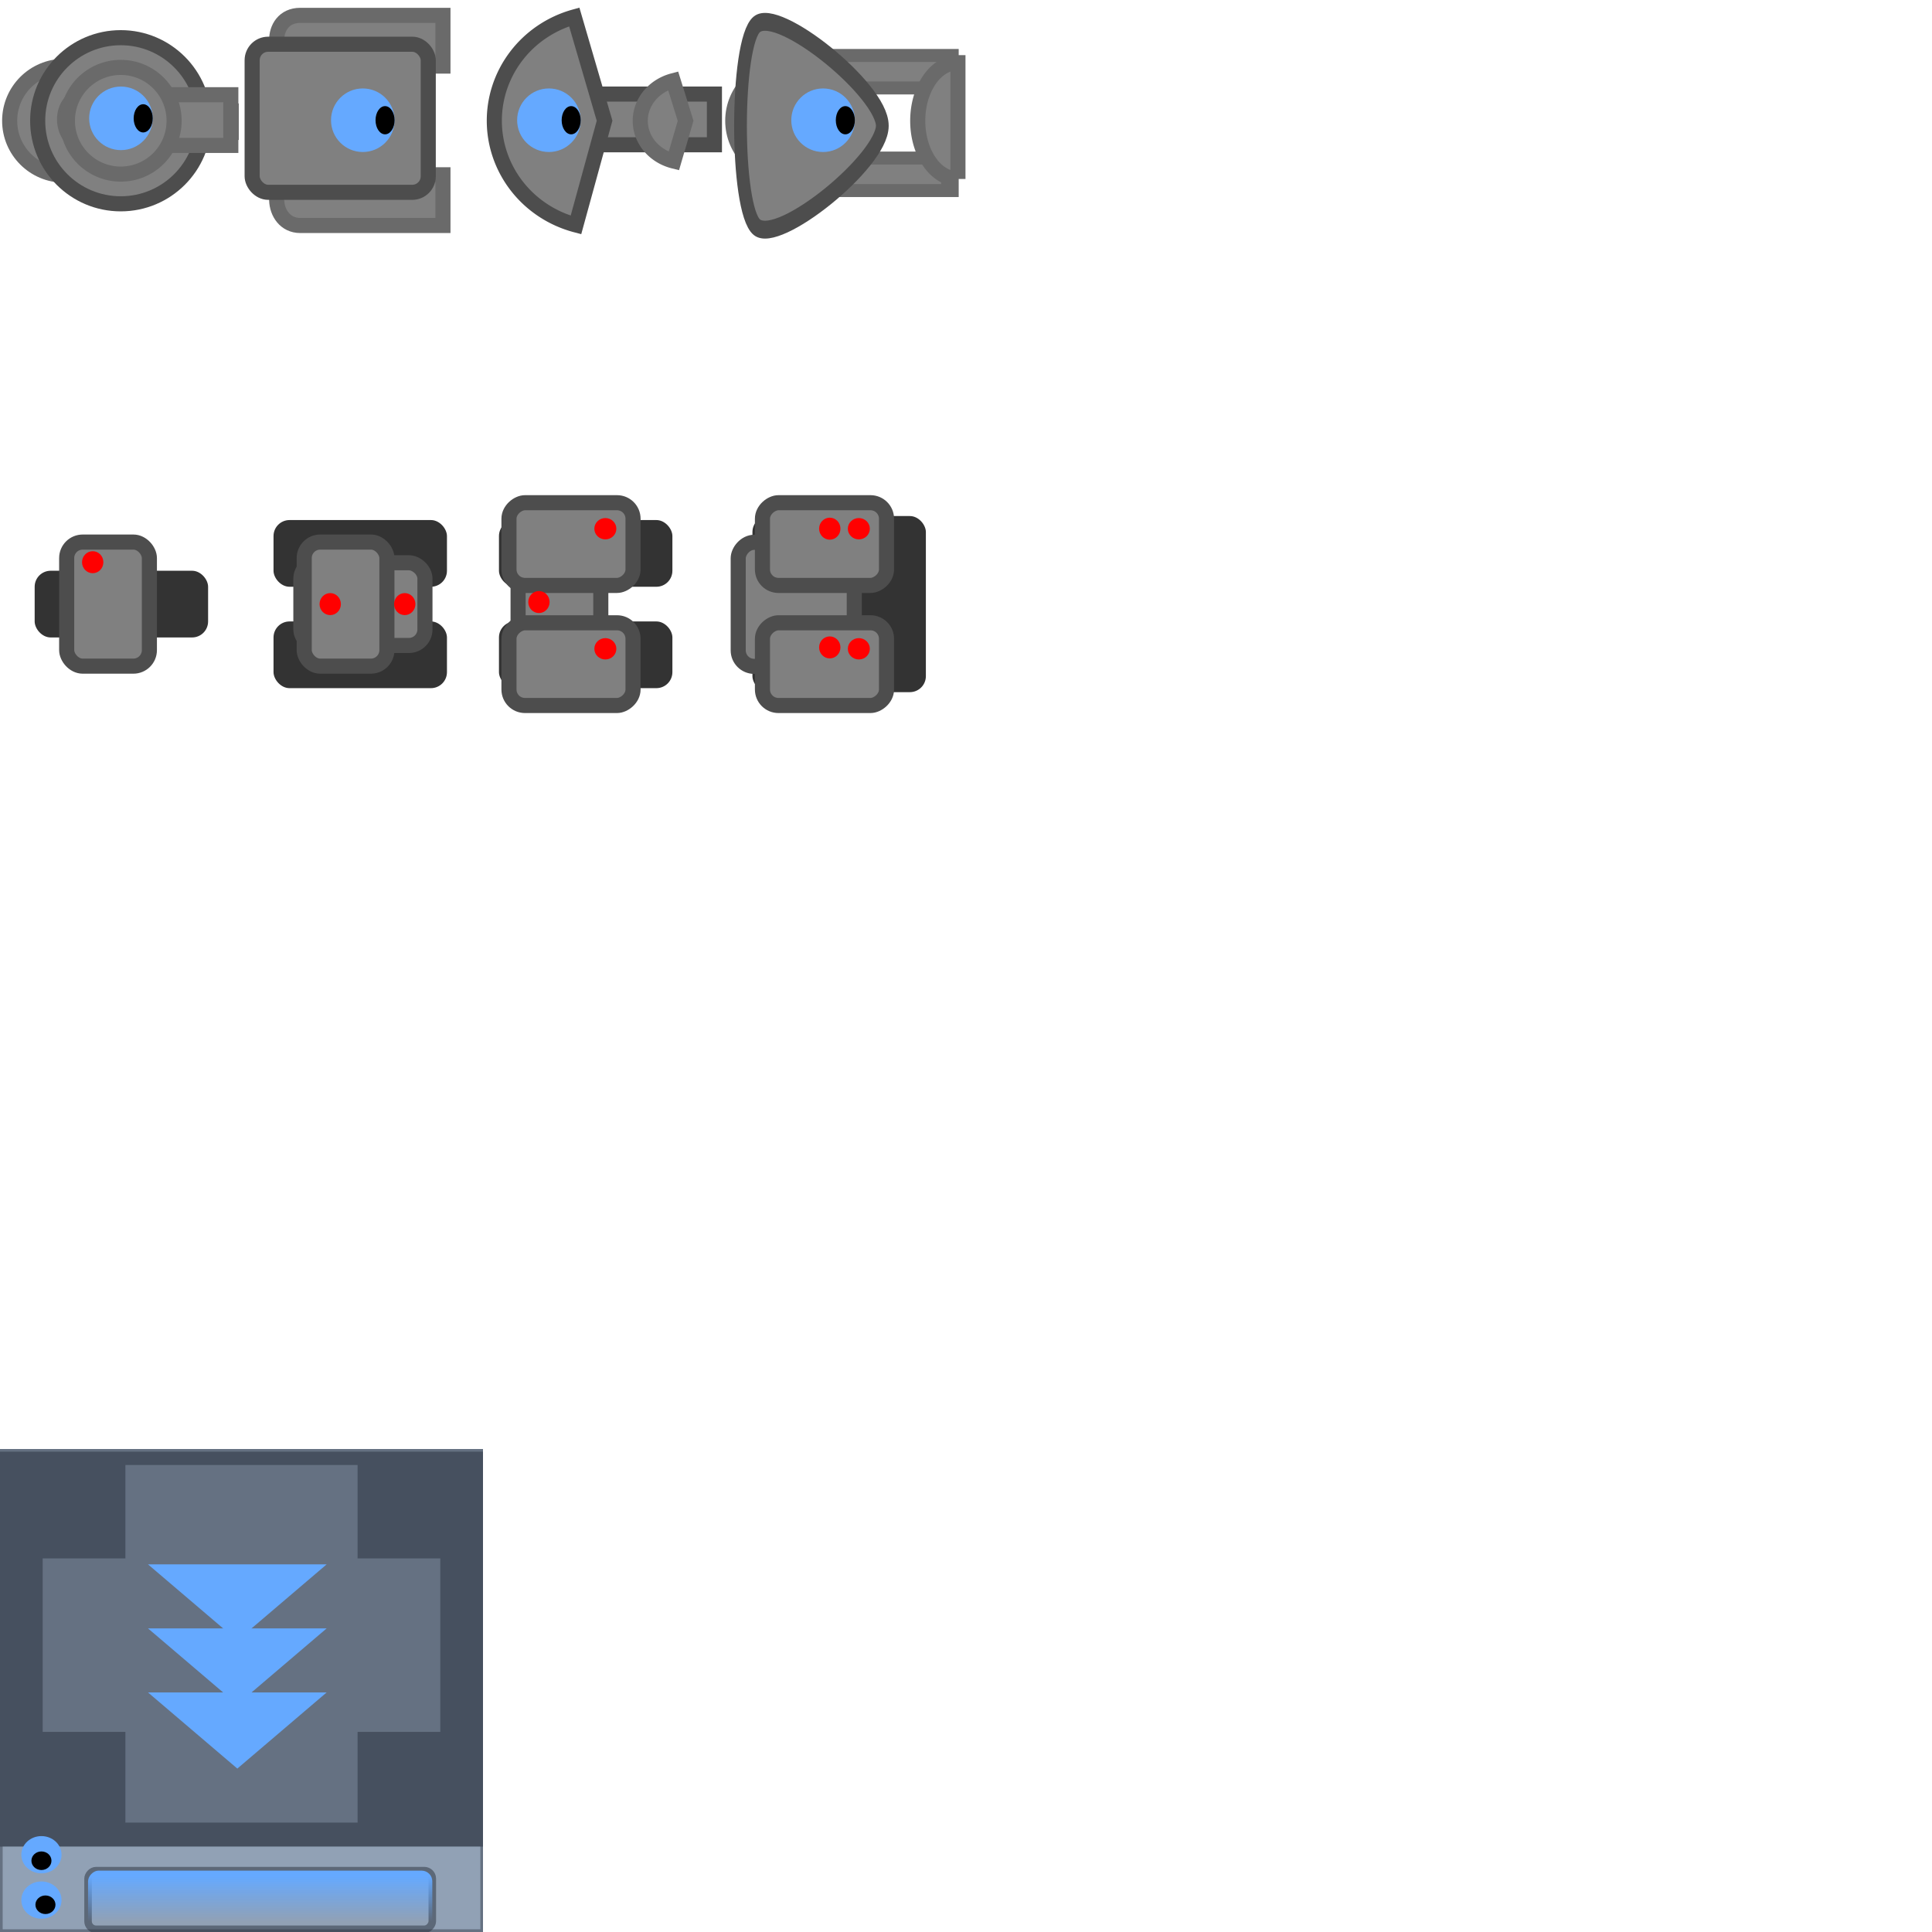 <?xml version="1.0" encoding="UTF-8" standalone="no"?>
<!-- Created with Inkscape (http://www.inkscape.org/) -->

<svg
   xmlns:dc="http://purl.org/dc/elements/1.1/"
   xmlns:cc="http://creativecommons.org/ns#"
   xmlns:rdf="http://www.w3.org/1999/02/22-rdf-syntax-ns#"
   xmlns:svg="http://www.w3.org/2000/svg"
   xmlns="http://www.w3.org/2000/svg"
   xmlns:xlink="http://www.w3.org/1999/xlink"
   xmlns:sodipodi="http://sodipodi.sourceforge.net/DTD/sodipodi-0.dtd"
   xmlns:inkscape="http://www.inkscape.org/namespaces/inkscape"
   width="256"
   height="256"
   viewBox="0 0 256 256"
   id="svg4858"
   version="1.1"
   inkscape:version="0.91 r13725"
   sodipodi:docname="robots.svg"
   inkscape:export-filename="/home/mauve/dev/pyweek24/gfx/robots_diffuse.png"
   inkscape:export-xdpi="90"
   inkscape:export-ydpi="90">
  <defs
     id="defs4860">
    <linearGradient
       inkscape:collect="always"
       xlink:href="#linearGradient4582"
       id="linearGradient4588"
       x1="31.113"
       y1="-909.527"
       x2="31.113"
       y2="-921.547"
       gradientUnits="userSpaceOnUse"
       gradientTransform="matrix(1.122,0,0,0.5,-1.42,206.158)" />
    <linearGradient
       inkscape:collect="always"
       id="linearGradient4582">
      <stop
         style="stop-color:#65a9ff;stop-opacity:1"
         offset="0"
         id="stop4584" />
      <stop
         style="stop-color:#65a9ff;stop-opacity:0"
         offset="1"
         id="stop4586" />
    </linearGradient>
  </defs>
  <sodipodi:namedview
     id="base"
     pagecolor="#ffffff"
     bordercolor="#666666"
     borderopacity="1.0"
     inkscape:pageopacity="0.0"
     inkscape:pageshadow="2"
     inkscape:zoom="1"
     inkscape:cx="46.718812"
     inkscape:cy="-2.6628109"
     inkscape:document-units="px"
     inkscape:current-layer="layer2"
     showgrid="true"
     units="px"
     inkscape:window-width="1535"
     inkscape:window-height="876"
     inkscape:window-x="65"
     inkscape:window-y="24"
     inkscape:window-maximized="1"
     inkscape:snap-global="false"
     showguides="false">
    <inkscape:grid
       type="xygrid"
       id="grid4866"
       spacingx="32"
       spacingy="32" />
  </sodipodi:namedview>
  <g
     inkscape:label="Diffuse"
     inkscape:groupmode="layer"
     id="layer1"
     transform="translate(0,-796.362)"
     style="display:inline">
    <path
       style="color:#000000;clip-rule:nonzero;display:inline;overflow:visible;visibility:visible;opacity:1;isolation:auto;mix-blend-mode:normal;color-interpolation:sRGB;color-interpolation-filters:linearRGB;solid-color:#000000;solid-opacity:1;fill:#808080;fill-opacity:1;fill-rule:nonzero;stroke:#6a6a6a;stroke-width:2;stroke-linecap:butt;stroke-linejoin:miter;stroke-miterlimit:4;stroke-dasharray:none;stroke-dashoffset:0;stroke-opacity:1;color-rendering:auto;image-rendering:auto;shape-rendering:auto;text-rendering:auto;enable-background:accumulate"
       d="m 39.78,798.397 18.912,0 0,6.718 -18.912,0 c -3.99,0 -4.326,-6.718 0,-6.718 z"
       id="rect4966"
       inkscape:connector-curvature="0"
       sodipodi:nodetypes="ccccc" />
    <use
       x="0"
       y="0"
       xlink:href="#rect4966"
       id="use5041"
       transform="translate(0,21.125)"
       width="100%"
       height="100%"
       style="stroke:#6a6a6a;stroke-opacity:1" />
    <rect
       style="color:#000000;clip-rule:nonzero;display:inline;overflow:visible;visibility:visible;opacity:1;isolation:auto;mix-blend-mode:normal;color-interpolation:sRGB;color-interpolation-filters:linearRGB;solid-color:#000000;solid-opacity:1;fill:#808080;fill-opacity:1;fill-rule:nonzero;stroke:#4d4d4d;stroke-width:2;stroke-linecap:butt;stroke-linejoin:miter;stroke-miterlimit:4;stroke-dasharray:none;stroke-dashoffset:0;stroke-opacity:1;color-rendering:auto;image-rendering:auto;shape-rendering:auto;text-rendering:auto;enable-background:accumulate"
       id="rect5064"
       width="23.335"
       height="19.622"
       x="33.411"
       y="802.223"
       rx="2.121"
       ry="2.121" />
    <circle
       style="color:#000000;clip-rule:nonzero;display:inline;overflow:visible;visibility:visible;opacity:1;isolation:auto;mix-blend-mode:normal;color-interpolation:sRGB;color-interpolation-filters:linearRGB;solid-color:#000000;solid-opacity:1;fill:#808080;fill-opacity:1;fill-rule:nonzero;stroke:#6a6a6a;stroke-width:2;stroke-linecap:butt;stroke-linejoin:miter;stroke-miterlimit:4;stroke-dasharray:none;stroke-dashoffset:0;stroke-opacity:1;color-rendering:auto;image-rendering:auto;shape-rendering:auto;text-rendering:auto;enable-background:accumulate"
       id="circle5037"
       cx="104.3"
       cy="812.362"
       r="7.206" />
    <g
       id="g5031"
       transform="matrix(1,0,0,0.738,70.004,213.138)">
      <rect
         style="color:#000000;clip-rule:nonzero;display:inline;overflow:visible;visibility:visible;opacity:1;isolation:auto;mix-blend-mode:normal;color-interpolation:sRGB;color-interpolation-filters:linearRGB;solid-color:#000000;solid-opacity:1;fill:#808080;fill-opacity:1;fill-rule:nonzero;stroke:#6a6a6a;stroke-width:2.329;stroke-linecap:butt;stroke-linejoin:miter;stroke-miterlimit:4;stroke-dasharray:none;stroke-dashoffset:0;stroke-opacity:1;color-rendering:auto;image-rendering:auto;shape-rendering:auto;text-rendering:auto;enable-background:accumulate"
         id="rect5033"
         width="18.208"
         height="5.834"
         x="37.655"
         y="800.234" />
      <rect
         y="818.656"
         x="37.655"
         height="5.834"
         width="18.208"
         id="rect5035"
         style="color:#000000;clip-rule:nonzero;display:inline;overflow:visible;visibility:visible;opacity:1;isolation:auto;mix-blend-mode:normal;color-interpolation:sRGB;color-interpolation-filters:linearRGB;solid-color:#000000;solid-opacity:1;fill:#808080;fill-opacity:1;fill-rule:nonzero;stroke:#6a6a6a;stroke-width:2.329;stroke-linecap:butt;stroke-linejoin:miter;stroke-miterlimit:4;stroke-dasharray:none;stroke-dashoffset:0;stroke-opacity:1;color-rendering:auto;image-rendering:auto;shape-rendering:auto;text-rendering:auto;enable-background:accumulate" />
    </g>
    <circle
       r="7.206"
       cy="812.362"
       cx="8.487"
       id="circle4948"
       style="color:#000000;clip-rule:nonzero;display:inline;overflow:visible;visibility:visible;opacity:1;isolation:auto;mix-blend-mode:normal;color-interpolation:sRGB;color-interpolation-filters:linearRGB;solid-color:#000000;solid-opacity:1;fill:#808080;fill-opacity:1;fill-rule:nonzero;stroke:#6a6a6a;stroke-width:2;stroke-linecap:butt;stroke-linejoin:miter;stroke-miterlimit:4;stroke-dasharray:none;stroke-dashoffset:0;stroke-opacity:1;color-rendering:auto;image-rendering:auto;shape-rendering:auto;text-rendering:auto;enable-background:accumulate" />
    <circle
       style="color:#000000;clip-rule:nonzero;display:inline;overflow:visible;visibility:visible;opacity:1;isolation:auto;mix-blend-mode:normal;color-interpolation:sRGB;color-interpolation-filters:linearRGB;solid-color:#000000;solid-opacity:1;fill:#808080;fill-opacity:1;fill-rule:nonzero;stroke:#4d4d4d;stroke-width:2;stroke-linecap:butt;stroke-linejoin:miter;stroke-miterlimit:4;stroke-dasharray:none;stroke-dashoffset:0;stroke-opacity:1;color-rendering:auto;image-rendering:auto;shape-rendering:auto;text-rendering:auto;enable-background:accumulate"
       id="path4887"
       cx="16"
       cy="812.362"
       r="11.007" />
    <path
       style="color:#000000;clip-rule:nonzero;display:inline;overflow:visible;visibility:visible;opacity:1;isolation:auto;mix-blend-mode:normal;color-interpolation:sRGB;color-interpolation-filters:linearRGB;solid-color:#000000;solid-opacity:1;fill:#4d4d4d;fill-opacity:1;fill-rule:nonzero;stroke:none;stroke-width:2;stroke-linecap:butt;stroke-linejoin:miter;stroke-miterlimit:4;stroke-dasharray:none;stroke-dashoffset:0;stroke-opacity:1;color-rendering:auto;image-rendering:auto;shape-rendering:auto;text-rendering:auto;enable-background:accumulate"
       d="m 23.057,810.067 8.566,0 0,4.839 -8.566,0"
       id="rect4914"
       inkscape:connector-curvature="0"
       sodipodi:nodetypes="cccc" />
    <g
       id="g4920"
       transform="matrix(0.694,0,0,0.694,8.484,192.513)">
      <circle
         style="color:#000000;clip-rule:nonzero;display:inline;overflow:visible;visibility:visible;opacity:1;isolation:auto;mix-blend-mode:normal;color-interpolation:sRGB;color-interpolation-filters:linearRGB;solid-color:#000000;solid-opacity:1;fill:#65a9ff;fill-opacity:1;fill-rule:nonzero;stroke:none;stroke-width:2;stroke-linecap:butt;stroke-linejoin:miter;stroke-miterlimit:4;stroke-dasharray:none;stroke-dashoffset:0;stroke-opacity:1;color-rendering:auto;image-rendering:auto;shape-rendering:auto;text-rendering:auto;enable-background:accumulate"
         id="circle4889"
         cx="10.686"
         cy="812.362"
         r="6.068" />
      <ellipse
         ry="2.693"
         rx="1.818"
         cy="812.362"
         cx="14.936"
         id="circle4916"
         style="color:#000000;clip-rule:nonzero;display:inline;overflow:visible;visibility:visible;opacity:1;isolation:auto;mix-blend-mode:normal;color-interpolation:sRGB;color-interpolation-filters:linearRGB;solid-color:#000000;solid-opacity:1;fill:#000000;fill-opacity:1;fill-rule:nonzero;stroke:none;stroke-width:2;stroke-linecap:butt;stroke-linejoin:miter;stroke-miterlimit:4;stroke-dasharray:none;stroke-dashoffset:0;stroke-opacity:1;color-rendering:auto;image-rendering:auto;shape-rendering:auto;text-rendering:auto;enable-background:accumulate" />
    </g>
    <rect
       style="color:#000000;clip-rule:nonzero;display:inline;overflow:visible;visibility:visible;opacity:1;isolation:auto;mix-blend-mode:normal;color-interpolation:sRGB;color-interpolation-filters:linearRGB;solid-color:#000000;solid-opacity:1;fill:#808080;fill-opacity:1;fill-rule:nonzero;stroke:#4d4d4d;stroke-width:2;stroke-linecap:butt;stroke-linejoin:miter;stroke-miterlimit:4;stroke-dasharray:none;stroke-dashoffset:0;stroke-opacity:1;color-rendering:auto;image-rendering:auto;shape-rendering:auto;text-rendering:auto;enable-background:accumulate"
       id="rect5008"
       width="21.036"
       height="6.718"
       x="73.629"
       y="808.827" />
    <use
       height="100%"
       width="100%"
       transform="translate(-28.107,10.518)"
       id="use5044"
       xlink:href="#rect4966"
       y="0"
       x="0" />
    <circle
       cy="812.362"
       cx="16"
       id="circle5046"
       style="color:#000000;clip-rule:nonzero;display:inline;overflow:visible;visibility:visible;opacity:1;isolation:auto;mix-blend-mode:normal;color-interpolation:sRGB;color-interpolation-filters:linearRGB;solid-color:#000000;solid-opacity:1;fill:#808080;fill-opacity:1;fill-rule:nonzero;stroke:#6a6a6a;stroke-width:2;stroke-linecap:butt;stroke-linejoin:miter;stroke-miterlimit:4;stroke-dasharray:none;stroke-dashoffset:0;stroke-opacity:1;color-rendering:auto;image-rendering:auto;shape-rendering:auto;text-rendering:auto;enable-background:accumulate"
       r="7.069" />
    <path
       id="circle4996"
       style="color:#000000;clip-rule:nonzero;display:inline;overflow:visible;visibility:visible;opacity:1;isolation:auto;mix-blend-mode:normal;color-interpolation:sRGB;color-interpolation-filters:linearRGB;solid-color:#000000;solid-opacity:1;fill:#808080;fill-opacity:1;fill-rule:nonzero;stroke:#4d4d4d;stroke-width:2;stroke-linecap:butt;stroke-linejoin:miter;stroke-miterlimit:4;stroke-dasharray:none;stroke-dashoffset:0;stroke-opacity:1;color-rendering:auto;image-rendering:auto;shape-rendering:auto;text-rendering:auto;enable-background:accumulate"
       sodipodi:type="arc"
       sodipodi:cx="80.108421"
       sodipodi:cy="812.35681"
       sodipodi:rx="14.608521"
       sodipodi:ry="14.301864"
       sodipodi:start="1.8333155"
       sodipodi:end="4.4338304"
       d="M 76.317,826.169 A 14.609,14.302 0 0 1 65.5,812.472 14.609,14.302 0 0 1 76.092,798.606 l 4.017,13.751 z" />
    <path
       d="m 89.287,817.709 a 6.008,5.527 0 0 1 -4.449,-5.293 6.008,5.527 0 0 1 4.356,-5.358 l 1.652,5.314 z"
       sodipodi:end="4.4338304"
       sodipodi:start="1.8333155"
       sodipodi:ry="5.5266843"
       sodipodi:rx="6.0083237"
       sodipodi:cy="812.37177"
       sodipodi:cx="90.845917"
       sodipodi:type="arc"
       style="color:#000000;clip-rule:nonzero;display:inline;overflow:visible;visibility:visible;opacity:1;isolation:auto;mix-blend-mode:normal;color-interpolation:sRGB;color-interpolation-filters:linearRGB;solid-color:#000000;solid-opacity:1;fill:#808080;fill-opacity:1;fill-rule:nonzero;stroke:#6a6a6a;stroke-width:2;stroke-linecap:butt;stroke-linejoin:miter;stroke-miterlimit:4;stroke-dasharray:none;stroke-dashoffset:0;stroke-opacity:1;color-rendering:auto;image-rendering:auto;shape-rendering:auto;text-rendering:auto;enable-background:accumulate"
       id="path5010" />
    <g
       id="g5014"
       transform="matrix(0.694,0,0,0.694,101.645,248.513)">
      <circle
         style="color:#000000;clip-rule:nonzero;display:inline;overflow:visible;visibility:visible;opacity:1;isolation:auto;mix-blend-mode:normal;color-interpolation:sRGB;color-interpolation-filters:linearRGB;solid-color:#000000;solid-opacity:1;fill:#65a9ff;fill-opacity:1;fill-rule:nonzero;stroke:none;stroke-width:2;stroke-linecap:butt;stroke-linejoin:miter;stroke-miterlimit:4;stroke-dasharray:none;stroke-dashoffset:0;stroke-opacity:1;color-rendering:auto;image-rendering:auto;shape-rendering:auto;text-rendering:auto;enable-background:accumulate"
         id="circle5016"
         cx="10.686"
         cy="812.362"
         r="6.068" />
      <ellipse
         ry="2.693"
         rx="1.818"
         cy="812.362"
         cx="14.936"
         id="ellipse5018"
         style="color:#000000;clip-rule:nonzero;display:inline;overflow:visible;visibility:visible;opacity:1;isolation:auto;mix-blend-mode:normal;color-interpolation:sRGB;color-interpolation-filters:linearRGB;solid-color:#000000;solid-opacity:1;fill:#000000;fill-opacity:1;fill-rule:nonzero;stroke:none;stroke-width:2;stroke-linecap:butt;stroke-linejoin:miter;stroke-miterlimit:4;stroke-dasharray:none;stroke-dashoffset:0;stroke-opacity:1;color-rendering:auto;image-rendering:auto;shape-rendering:auto;text-rendering:auto;enable-background:accumulate" />
    </g>
    <path
       sodipodi:type="star"
       style="color:#000000;clip-rule:nonzero;display:inline;overflow:visible;visibility:visible;opacity:1;isolation:auto;mix-blend-mode:normal;color-interpolation:sRGB;color-interpolation-filters:linearRGB;solid-color:#000000;solid-opacity:1;fill:#808080;fill-opacity:1;fill-rule:nonzero;stroke:#4d4d4d;stroke-width:1.379;stroke-linecap:butt;stroke-linejoin:miter;stroke-miterlimit:4;stroke-dasharray:none;stroke-dashoffset:0;stroke-opacity:1;color-rendering:auto;image-rendering:auto;shape-rendering:auto;text-rendering:auto;enable-background:accumulate"
       id="path5048"
       sodipodi:sides="3"
       sodipodi:cx="76.013977"
       sodipodi:cy="778.0047"
       sodipodi:r1="9.0432987"
       sodipodi:r2="4.5216494"
       sodipodi:arg1="0"
       sodipodi:arg2="1.0471976"
       inkscape:flatsided="true"
       inkscape:rounded="0.17436343"
       inkscape:randomized="0"
       d="m 85.057,778.005 c 0,2.731 -11.2,9.197 -13.565,7.832 -2.365,-1.366 -2.365,-14.298 0,-15.663 2.365,-1.366 13.565,5.101 13.565,7.832 z"
       inkscape:transform-center-x="-2.7698312"
       transform="matrix(1.225,0,0,1.717,12.717,-522.81)"
       inkscape:transform-center-y="3.0445831e-05" />
    <path
       id="path5022"
       style="color:#000000;clip-rule:nonzero;display:inline;overflow:visible;visibility:visible;opacity:1;isolation:auto;mix-blend-mode:normal;color-interpolation:sRGB;color-interpolation-filters:linearRGB;solid-color:#000000;solid-opacity:1;fill:#808080;fill-opacity:1;fill-rule:nonzero;stroke:#6a6a6a;stroke-width:2;stroke-linecap:butt;stroke-linejoin:miter;stroke-miterlimit:4;stroke-dasharray:none;stroke-dashoffset:0;stroke-opacity:1;color-rendering:auto;image-rendering:auto;shape-rendering:auto;text-rendering:auto;enable-background:accumulate"
       sodipodi:type="arc"
       sodipodi:cx="126.93151"
       sodipodi:cy="812.36993"
       sodipodi:rx="5.3281698"
       sodipodi:ry="7.7049165"
       sodipodi:start="1.5707963"
       sodipodi:end="4.712389"
       d="m 126.932,820.075 a 5.328,7.705 0 0 1 -4.614,-3.852 5.328,7.705 0 0 1 0,-7.705 5.328,7.705 0 0 1 4.614,-3.852 l 0,7.705 z" />
    <g
       id="g5128"
       transform="translate(32,1.354)">
      <rect
         ry="2.121"
         rx="2.121"
         y="863.918"
         x="4.243"
         height="8.839"
         width="22.981"
         id="rect5120"
         style="color:#000000;clip-rule:nonzero;display:inline;overflow:visible;visibility:visible;opacity:1;isolation:auto;mix-blend-mode:normal;color-interpolation:sRGB;color-interpolation-filters:linearRGB;solid-color:#000000;solid-opacity:1;fill:#333333;fill-opacity:1;fill-rule:evenodd;stroke:none;stroke-width:1px;stroke-linecap:butt;stroke-linejoin:miter;stroke-miterlimit:4;stroke-dasharray:none;stroke-dashoffset:0;stroke-opacity:1;color-rendering:auto;image-rendering:auto;shape-rendering:auto;text-rendering:auto;enable-background:accumulate" />
      <rect
         style="color:#000000;clip-rule:nonzero;display:inline;overflow:visible;visibility:visible;opacity:1;isolation:auto;mix-blend-mode:normal;color-interpolation:sRGB;color-interpolation-filters:linearRGB;solid-color:#000000;solid-opacity:1;fill:#333333;fill-opacity:1;fill-rule:evenodd;stroke:none;stroke-width:1px;stroke-linecap:butt;stroke-linejoin:miter;stroke-miterlimit:4;stroke-dasharray:none;stroke-dashoffset:0;stroke-opacity:1;color-rendering:auto;image-rendering:auto;shape-rendering:auto;text-rendering:auto;enable-background:accumulate"
         id="rect5122"
         width="22.981"
         height="8.839"
         x="4.243"
         y="877.353"
         rx="2.121"
         ry="2.121" />
    </g>
    <rect
       style="color:#000000;clip-rule:nonzero;display:inline;overflow:visible;visibility:visible;opacity:1;isolation:auto;mix-blend-mode:normal;color-interpolation:sRGB;color-interpolation-filters:linearRGB;solid-color:#000000;solid-opacity:1;fill:#808080;fill-opacity:1;fill-rule:nonzero;stroke:#4d4d4d;stroke-width:2;stroke-linecap:butt;stroke-linejoin:miter;stroke-miterlimit:4;stroke-dasharray:none;stroke-dashoffset:0;stroke-opacity:1;color-rendering:auto;image-rendering:auto;shape-rendering:auto;text-rendering:auto;enable-background:accumulate"
       id="rect5134"
       width="10.96"
       height="16.44"
       x="-881.889"
       y="-56.307"
       rx="2.121"
       ry="2.121"
       transform="matrix(0,-1,-1,0,0,0)" />
    <rect
       ry="2.121"
       rx="2.121"
       y="868.189"
       x="40.309"
       height="16.44"
       width="10.96"
       id="rect5126"
       style="color:#000000;clip-rule:nonzero;display:inline;overflow:visible;visibility:visible;opacity:1;isolation:auto;mix-blend-mode:normal;color-interpolation:sRGB;color-interpolation-filters:linearRGB;solid-color:#000000;solid-opacity:1;fill:#808080;fill-opacity:1;fill-rule:nonzero;stroke:#4d4d4d;stroke-width:2;stroke-linecap:butt;stroke-linejoin:miter;stroke-miterlimit:4;stroke-dasharray:none;stroke-dashoffset:0;stroke-opacity:1;color-rendering:auto;image-rendering:auto;shape-rendering:auto;text-rendering:auto;enable-background:accumulate" />
    <g
       transform="translate(61.872,1.354)"
       id="g5150">
      <rect
         style="color:#000000;clip-rule:nonzero;display:inline;overflow:visible;visibility:visible;opacity:1;isolation:auto;mix-blend-mode:normal;color-interpolation:sRGB;color-interpolation-filters:linearRGB;solid-color:#000000;solid-opacity:1;fill:#333333;fill-opacity:1;fill-rule:evenodd;stroke:none;stroke-width:1px;stroke-linecap:butt;stroke-linejoin:miter;stroke-miterlimit:4;stroke-dasharray:none;stroke-dashoffset:0;stroke-opacity:1;color-rendering:auto;image-rendering:auto;shape-rendering:auto;text-rendering:auto;enable-background:accumulate"
         id="rect5152"
         width="22.981"
         height="8.839"
         x="4.243"
         y="863.918"
         rx="2.121"
         ry="2.121" />
      <rect
         ry="2.121"
         rx="2.121"
         y="877.353"
         x="4.243"
         height="8.839"
         width="22.981"
         id="rect5154"
         style="color:#000000;clip-rule:nonzero;display:inline;overflow:visible;visibility:visible;opacity:1;isolation:auto;mix-blend-mode:normal;color-interpolation:sRGB;color-interpolation-filters:linearRGB;solid-color:#000000;solid-opacity:1;fill:#333333;fill-opacity:1;fill-rule:evenodd;stroke:none;stroke-width:1px;stroke-linecap:butt;stroke-linejoin:miter;stroke-miterlimit:4;stroke-dasharray:none;stroke-dashoffset:0;stroke-opacity:1;color-rendering:auto;image-rendering:auto;shape-rendering:auto;text-rendering:auto;enable-background:accumulate" />
    </g>
    <rect
       style="color:#000000;clip-rule:nonzero;display:inline;overflow:visible;visibility:visible;opacity:1;isolation:auto;mix-blend-mode:normal;color-interpolation:sRGB;color-interpolation-filters:linearRGB;solid-color:#000000;solid-opacity:1;fill:#333333;fill-opacity:1;fill-rule:evenodd;stroke:none;stroke-width:1px;stroke-linecap:butt;stroke-linejoin:miter;stroke-miterlimit:4;stroke-dasharray:none;stroke-dashoffset:0;stroke-opacity:1;color-rendering:auto;image-rendering:auto;shape-rendering:auto;text-rendering:auto;enable-background:accumulate"
       id="rect5195"
       width="22.981"
       height="23.335"
       x="99.702"
       y="864.741"
       rx="2.121"
       ry="2.121" />
    <rect
       ry="2.121"
       rx="2.121"
       y="868.219"
       x="-79.609"
       height="16.44"
       width="10.96"
       id="rect5177"
       style="color:#000000;clip-rule:nonzero;display:inline;overflow:visible;visibility:visible;opacity:1;isolation:auto;mix-blend-mode:normal;color-interpolation:sRGB;color-interpolation-filters:linearRGB;solid-color:#000000;solid-opacity:1;fill:#808080;fill-opacity:1;fill-rule:nonzero;stroke:#4d4d4d;stroke-width:2;stroke-linecap:butt;stroke-linejoin:miter;stroke-miterlimit:4;stroke-dasharray:none;stroke-dashoffset:0;stroke-opacity:1;color-rendering:auto;image-rendering:auto;shape-rendering:auto;text-rendering:auto;enable-background:accumulate"
       transform="scale(-1,1)" />
    <rect
       transform="matrix(0,1,-1,0,0,0)"
       style="color:#000000;clip-rule:nonzero;display:inline;overflow:visible;visibility:visible;opacity:1;isolation:auto;mix-blend-mode:normal;color-interpolation:sRGB;color-interpolation-filters:linearRGB;solid-color:#000000;solid-opacity:1;fill:#808080;fill-opacity:1;fill-rule:nonzero;stroke:#4d4d4d;stroke-width:2;stroke-linecap:butt;stroke-linejoin:miter;stroke-miterlimit:4;stroke-dasharray:none;stroke-dashoffset:0;stroke-opacity:1;color-rendering:auto;image-rendering:auto;shape-rendering:auto;text-rendering:auto;enable-background:accumulate"
       id="rect5158"
       width="10.96"
       height="16.44"
       x="862.974"
       y="-83.881"
       rx="2.121"
       ry="2.121" />
    <rect
       ry="2.121"
       rx="2.121"
       y="-83.881"
       x="878.884"
       height="16.44"
       width="10.96"
       id="rect5171"
       style="color:#000000;clip-rule:nonzero;display:inline;overflow:visible;visibility:visible;opacity:1;isolation:auto;mix-blend-mode:normal;color-interpolation:sRGB;color-interpolation-filters:linearRGB;solid-color:#000000;solid-opacity:1;fill:#808080;fill-opacity:1;fill-rule:nonzero;stroke:#4d4d4d;stroke-width:2;stroke-linecap:butt;stroke-linejoin:miter;stroke-miterlimit:4;stroke-dasharray:none;stroke-dashoffset:0;stroke-opacity:1;color-rendering:auto;image-rendering:auto;shape-rendering:auto;text-rendering:auto;enable-background:accumulate"
       transform="matrix(0,1,-1,0,0,0)" />
    <rect
       ry="2.121"
       rx="2.121"
       y="868.219"
       x="-113.196"
       height="16.44"
       width="15.38"
       id="rect5201"
       style="color:#000000;clip-rule:nonzero;display:inline;overflow:visible;visibility:visible;opacity:1;isolation:auto;mix-blend-mode:normal;color-interpolation:sRGB;color-interpolation-filters:linearRGB;solid-color:#000000;solid-opacity:1;fill:#808080;fill-opacity:1;fill-rule:nonzero;stroke:#4d4d4d;stroke-width:2;stroke-linecap:butt;stroke-linejoin:miter;stroke-miterlimit:4;stroke-dasharray:none;stroke-dashoffset:0;stroke-opacity:1;color-rendering:auto;image-rendering:auto;shape-rendering:auto;text-rendering:auto;enable-background:accumulate"
       transform="scale(-1,1)" />
    <rect
       transform="matrix(0,1,-1,0,0,0)"
       style="color:#000000;clip-rule:nonzero;display:inline;overflow:visible;visibility:visible;opacity:1;isolation:auto;mix-blend-mode:normal;color-interpolation:sRGB;color-interpolation-filters:linearRGB;solid-color:#000000;solid-opacity:1;fill:#808080;fill-opacity:1;fill-rule:nonzero;stroke:#4d4d4d;stroke-width:2;stroke-linecap:butt;stroke-linejoin:miter;stroke-miterlimit:4;stroke-dasharray:none;stroke-dashoffset:0;stroke-opacity:1;color-rendering:auto;image-rendering:auto;shape-rendering:auto;text-rendering:auto;enable-background:accumulate"
       id="rect5205"
       width="10.96"
       height="16.44"
       x="862.974"
       y="-117.468"
       rx="2.121"
       ry="2.121" />
    <rect
       ry="2.121"
       rx="2.121"
       y="-117.468"
       x="878.884"
       height="16.44"
       width="10.96"
       id="rect5211"
       style="color:#000000;clip-rule:nonzero;display:inline;overflow:visible;visibility:visible;opacity:1;isolation:auto;mix-blend-mode:normal;color-interpolation:sRGB;color-interpolation-filters:linearRGB;solid-color:#000000;solid-opacity:1;fill:#808080;fill-opacity:1;fill-rule:nonzero;stroke:#4d4d4d;stroke-width:2;stroke-linecap:butt;stroke-linejoin:miter;stroke-miterlimit:4;stroke-dasharray:none;stroke-dashoffset:0;stroke-opacity:1;color-rendering:auto;image-rendering:auto;shape-rendering:auto;text-rendering:auto;enable-background:accumulate"
       transform="matrix(0,1,-1,0,0,0)" />
    <g
       style="display:inline"
       id="g5297"
       transform="translate(-32,796.362)">
      <g
         id="g5136"
         transform="translate(32.35,-801.726)"
         style="display:inline">
        <rect
           style="color:#000000;clip-rule:nonzero;display:inline;overflow:visible;visibility:visible;opacity:1;isolation:auto;mix-blend-mode:normal;color-interpolation:sRGB;color-interpolation-filters:linearRGB;solid-color:#000000;solid-opacity:1;fill:#333333;fill-opacity:1;fill-rule:evenodd;stroke:none;stroke-width:1px;stroke-linecap:butt;stroke-linejoin:miter;stroke-miterlimit:4;stroke-dasharray:none;stroke-dashoffset:0;stroke-opacity:1;color-rendering:auto;image-rendering:auto;shape-rendering:auto;text-rendering:auto;enable-background:accumulate"
           id="rect5140"
           width="22.981"
           height="8.839"
           x="4.243"
           y="877.353"
           rx="2.121"
           ry="2.121" />
      </g>
      <rect
         ry="2.121"
         rx="2.121"
         y="868.189"
         x="40.835"
         height="16.44"
         width="10.96"
         id="rect5144"
         style="color:#000000;clip-rule:nonzero;display:inline;overflow:visible;visibility:visible;opacity:1;isolation:auto;mix-blend-mode:normal;color-interpolation:sRGB;color-interpolation-filters:linearRGB;solid-color:#000000;solid-opacity:1;fill:#808080;fill-opacity:1;fill-rule:nonzero;stroke:#4d4d4d;stroke-width:2;stroke-linecap:butt;stroke-linejoin:miter;stroke-miterlimit:4;stroke-dasharray:none;stroke-dashoffset:0;stroke-opacity:1;color-rendering:auto;image-rendering:auto;shape-rendering:auto;text-rendering:auto;enable-background:accumulate"
         transform="translate(0,-796.362)" />
    </g>
    <rect
       y="988.362"
       x="0"
       height="64"
       width="64"
       id="rect4572"
       style="color:#000000;clip-rule:nonzero;display:inline;overflow:visible;visibility:visible;opacity:1;isolation:auto;mix-blend-mode:normal;color-interpolation:sRGB;color-interpolation-filters:linearRGB;solid-color:#000000;solid-opacity:1;fill:#657182;fill-opacity:1;fill-rule:evenodd;stroke:none;stroke-width:1px;stroke-linecap:butt;stroke-linejoin:miter;stroke-miterlimit:4;stroke-dasharray:none;stroke-dashoffset:0;stroke-opacity:1;color-rendering:auto;image-rendering:auto;shape-rendering:auto;text-rendering:auto;enable-background:accumulate" />
    <rect
       style="color:#000000;clip-rule:nonzero;display:inline;overflow:visible;visibility:visible;opacity:0.5;isolation:auto;mix-blend-mode:normal;color-interpolation:sRGB;color-interpolation-filters:linearRGB;solid-color:#000000;solid-opacity:1;fill:#28313c;fill-opacity:1;fill-rule:evenodd;stroke:none;stroke-width:1px;stroke-linecap:butt;stroke-linejoin:miter;stroke-miterlimit:4;stroke-dasharray:none;stroke-dashoffset:0;stroke-opacity:1;color-rendering:auto;image-rendering:auto;shape-rendering:auto;text-rendering:auto;enable-background:accumulate"
       id="rect4574"
       width="64"
       height="52.333"
       x="9.2035926e-08"
       y="988.716" />
    <rect
       transform="scale(1,-1)"
       style="color:#000000;clip-rule:nonzero;display:inline;overflow:visible;visibility:visible;opacity:1;isolation:auto;mix-blend-mode:normal;color-interpolation:sRGB;color-interpolation-filters:linearRGB;solid-color:#000000;solid-opacity:1;fill:#91a1b5;fill-opacity:1;fill-rule:evenodd;stroke:none;stroke-width:1px;stroke-linecap:butt;stroke-linejoin:miter;stroke-miterlimit:4;stroke-dasharray:none;stroke-dashoffset:0;stroke-opacity:1;color-rendering:auto;image-rendering:auto;shape-rendering:auto;text-rendering:auto;enable-background:accumulate"
       id="rect4578"
       width="63.293"
       height="10.953"
       x="0.354"
       y="-1052.002" />
    <rect
       style="color:#000000;clip-rule:nonzero;display:inline;overflow:visible;visibility:visible;opacity:1;isolation:auto;mix-blend-mode:normal;color-interpolation:sRGB;color-interpolation-filters:linearRGB;solid-color:#000000;solid-opacity:1;fill:#657182;fill-opacity:1;fill-rule:evenodd;stroke:none;stroke-width:1px;stroke-linecap:butt;stroke-linejoin:miter;stroke-miterlimit:4;stroke-dasharray:none;stroke-dashoffset:0;stroke-opacity:1;color-rendering:auto;image-rendering:auto;shape-rendering:auto;text-rendering:auto;enable-background:accumulate"
       id="rect4594"
       width="52.686"
       height="22.988"
       x="5.657"
       y="1002.858" />
    <rect
       y="990.483"
       x="16.617"
       height="47.383"
       width="30.766"
       id="rect4596"
       style="color:#000000;clip-rule:nonzero;display:inline;overflow:visible;visibility:visible;opacity:1;isolation:auto;mix-blend-mode:normal;color-interpolation:sRGB;color-interpolation-filters:linearRGB;solid-color:#000000;solid-opacity:1;fill:#657182;fill-opacity:1;fill-rule:evenodd;stroke:none;stroke-width:1px;stroke-linecap:butt;stroke-linejoin:miter;stroke-miterlimit:4;stroke-dasharray:none;stroke-dashoffset:0;stroke-opacity:1;color-rendering:auto;image-rendering:auto;shape-rendering:auto;text-rendering:auto;enable-background:accumulate" />
    <rect
       transform="scale(1,-1)"
       style="color:#000000;clip-rule:nonzero;display:inline;overflow:visible;visibility:visible;opacity:0.5;isolation:auto;mix-blend-mode:normal;color-interpolation:sRGB;color-interpolation-filters:linearRGB;solid-color:#000000;solid-opacity:1;fill:none;fill-opacity:1;fill-rule:evenodd;stroke:#28313c;stroke-width:1px;stroke-linecap:butt;stroke-linejoin:miter;stroke-miterlimit:4;stroke-dasharray:none;stroke-dashoffset:0;stroke-opacity:1;color-rendering:auto;image-rendering:auto;shape-rendering:auto;text-rendering:auto;enable-background:accumulate"
       id="rect4604"
       width="45.615"
       height="7.771"
       x="11.667"
       y="-1052.002"
       rx="1.062"
       ry="1.062" />
  </g>
  <g
     inkscape:groupmode="layer"
     id="layer2"
     inkscape:label="Emit"
     style="display:inline">
    <use
       style="display:inline"
       x="0"
       y="0"
       xlink:href="#g4920"
       id="use4962"
       transform="translate(0.125,-740.612)"
       width="100%"
       height="100%" />
    <use
       style="display:inline"
       id="use4964"
       xlink:href="#g4920"
       y="0"
       x="0"
       transform="translate(32.173,-740.362)"
       width="100%"
       height="100%" />
    <use
       style="display:inline"
       id="use5006"
       xlink:href="#g4920"
       y="0"
       x="0"
       transform="translate(56.834,-740.362)"
       width="100%"
       height="100%" />
    <use
       style="display:inline"
       height="100%"
       width="100%"
       transform="translate(93.161,-740.362)"
       x="0"
       y="0"
       xlink:href="#g4920"
       id="use5020" />
    <ellipse
       style="color:#000000;clip-rule:nonzero;display:inline;overflow:visible;visibility:visible;opacity:1;isolation:auto;mix-blend-mode:normal;color-interpolation:sRGB;color-interpolation-filters:linearRGB;solid-color:#000000;solid-opacity:1;fill:#ff0000;fill-opacity:1;fill-rule:nonzero;stroke:none;stroke-width:2;stroke-linecap:butt;stroke-linejoin:miter;stroke-miterlimit:4;stroke-dasharray:none;stroke-dashoffset:0;stroke-opacity:1;color-rendering:auto;image-rendering:auto;shape-rendering:auto;text-rendering:auto;enable-background:accumulate"
       id="path5132"
       cx="43.756"
       cy="80.047"
       rx="1.414"
       ry="1.458" />
    <ellipse
       ry="1.458"
       rx="1.414"
       cy="80.047"
       cx="53.631"
       id="ellipse5148"
       style="color:#000000;clip-rule:nonzero;display:inline;overflow:visible;visibility:visible;opacity:1;isolation:auto;mix-blend-mode:normal;color-interpolation:sRGB;color-interpolation-filters:linearRGB;solid-color:#000000;solid-opacity:1;fill:#ff0000;fill-opacity:1;fill-rule:nonzero;stroke:none;stroke-width:2;stroke-linecap:butt;stroke-linejoin:miter;stroke-miterlimit:4;stroke-dasharray:none;stroke-dashoffset:0;stroke-opacity:1;color-rendering:auto;image-rendering:auto;shape-rendering:auto;text-rendering:auto;enable-background:accumulate" />
    <g
       id="g5183"
       transform="translate(0,2.237)">
      <g
         transform="matrix(0,1,-1,0,154.707,-5.806)"
         id="g5165" />
      <g
         id="g5169"
         transform="matrix(0,1,-1,0,154.707,10.104)" />
    </g>
    <g
       transform="matrix(0,1,-1,0,188.295,-3.569)"
       id="g5203" />
    <g
       id="g5209"
       transform="matrix(0,1,-1,0,188.295,12.341)" />
    <ellipse
       transform="matrix(0,1,-1,0,0,0)"
       ry="1.458"
       rx="1.414"
       cy="-80.212"
       cx="70.059"
       id="ellipse5160"
       style="color:#000000;clip-rule:nonzero;display:inline;overflow:visible;visibility:visible;opacity:1;isolation:auto;mix-blend-mode:normal;color-interpolation:sRGB;color-interpolation-filters:linearRGB;solid-color:#000000;solid-opacity:1;fill:#ff0000;fill-opacity:1;fill-rule:nonzero;stroke:none;stroke-width:2;stroke-linecap:butt;stroke-linejoin:miter;stroke-miterlimit:4;stroke-dasharray:none;stroke-dashoffset:0;stroke-opacity:1;color-rendering:auto;image-rendering:auto;shape-rendering:auto;text-rendering:auto;enable-background:accumulate" />
    <ellipse
       transform="matrix(0,1,-1,0,0,0)"
       style="color:#000000;clip-rule:nonzero;display:inline;overflow:visible;visibility:visible;opacity:1;isolation:auto;mix-blend-mode:normal;color-interpolation:sRGB;color-interpolation-filters:linearRGB;solid-color:#000000;solid-opacity:1;fill:#ff0000;fill-opacity:1;fill-rule:nonzero;stroke:none;stroke-width:2;stroke-linecap:butt;stroke-linejoin:miter;stroke-miterlimit:4;stroke-dasharray:none;stroke-dashoffset:0;stroke-opacity:1;color-rendering:auto;image-rendering:auto;shape-rendering:auto;text-rendering:auto;enable-background:accumulate"
       id="ellipse5173"
       cx="85.969"
       cy="-80.212"
       rx="1.414"
       ry="1.458" />
    <ellipse
       transform="scale(-1,1)"
       style="color:#000000;clip-rule:nonzero;display:inline;overflow:visible;visibility:visible;opacity:1;isolation:auto;mix-blend-mode:normal;color-interpolation:sRGB;color-interpolation-filters:linearRGB;solid-color:#000000;solid-opacity:1;fill:#ff0000;fill-opacity:1;fill-rule:nonzero;stroke:none;stroke-width:2;stroke-linecap:butt;stroke-linejoin:miter;stroke-miterlimit:4;stroke-dasharray:none;stroke-dashoffset:0;stroke-opacity:1;color-rendering:auto;image-rendering:auto;shape-rendering:auto;text-rendering:auto;enable-background:accumulate"
       id="ellipse5179"
       cx="-71.412"
       cy="79.775"
       rx="1.414"
       ry="1.458" />
    <ellipse
       transform="matrix(0,1,-1,0,0,0)"
       ry="1.458"
       rx="1.414"
       cy="-113.8"
       cx="70.059"
       id="ellipse5207"
       style="color:#000000;clip-rule:nonzero;display:inline;overflow:visible;visibility:visible;opacity:1;isolation:auto;mix-blend-mode:normal;color-interpolation:sRGB;color-interpolation-filters:linearRGB;solid-color:#000000;solid-opacity:1;fill:#ff0000;fill-opacity:1;fill-rule:nonzero;stroke:none;stroke-width:2;stroke-linecap:butt;stroke-linejoin:miter;stroke-miterlimit:4;stroke-dasharray:none;stroke-dashoffset:0;stroke-opacity:1;color-rendering:auto;image-rendering:auto;shape-rendering:auto;text-rendering:auto;enable-background:accumulate" />
    <ellipse
       transform="matrix(0,1,-1,0,0,0)"
       style="color:#000000;clip-rule:nonzero;display:inline;overflow:visible;visibility:visible;opacity:1;isolation:auto;mix-blend-mode:normal;color-interpolation:sRGB;color-interpolation-filters:linearRGB;solid-color:#000000;solid-opacity:1;fill:#ff0000;fill-opacity:1;fill-rule:nonzero;stroke:none;stroke-width:2;stroke-linecap:butt;stroke-linejoin:miter;stroke-miterlimit:4;stroke-dasharray:none;stroke-dashoffset:0;stroke-opacity:1;color-rendering:auto;image-rendering:auto;shape-rendering:auto;text-rendering:auto;enable-background:accumulate"
       id="ellipse5213"
       cx="85.969"
       cy="-113.8"
       rx="1.414"
       ry="1.458" />
    <ellipse
       transform="scale(-1,1)"
       style="color:#000000;clip-rule:nonzero;display:inline;overflow:visible;visibility:visible;opacity:1;isolation:auto;mix-blend-mode:normal;color-interpolation:sRGB;color-interpolation-filters:linearRGB;solid-color:#000000;solid-opacity:1;fill:#ff0000;fill-opacity:1;fill-rule:nonzero;stroke:none;stroke-width:2;stroke-linecap:butt;stroke-linejoin:miter;stroke-miterlimit:4;stroke-dasharray:none;stroke-dashoffset:0;stroke-opacity:1;color-rendering:auto;image-rendering:auto;shape-rendering:auto;text-rendering:auto;enable-background:accumulate"
       id="ellipse5215"
       cx="-109.949"
       cy="70.052"
       rx="1.414"
       ry="1.458" />
    <ellipse
       ry="1.458"
       rx="1.414"
       cy="85.785"
       cx="-109.949"
       id="ellipse5226"
       style="color:#000000;clip-rule:nonzero;display:inline;overflow:visible;visibility:visible;opacity:1;isolation:auto;mix-blend-mode:normal;color-interpolation:sRGB;color-interpolation-filters:linearRGB;solid-color:#000000;solid-opacity:1;fill:#ff0000;fill-opacity:1;fill-rule:nonzero;stroke:none;stroke-width:2;stroke-linecap:butt;stroke-linejoin:miter;stroke-miterlimit:4;stroke-dasharray:none;stroke-dashoffset:0;stroke-opacity:1;color-rendering:auto;image-rendering:auto;shape-rendering:auto;text-rendering:auto;enable-background:accumulate"
       transform="scale(-1,1)" />
    <ellipse
       style="color:#000000;clip-rule:nonzero;display:inline;overflow:visible;visibility:visible;opacity:1;isolation:auto;mix-blend-mode:normal;color-interpolation:sRGB;color-interpolation-filters:linearRGB;solid-color:#000000;solid-opacity:1;fill:#ff0000;fill-opacity:1;fill-rule:nonzero;stroke:none;stroke-width:2;stroke-linecap:butt;stroke-linejoin:miter;stroke-miterlimit:4;stroke-dasharray:none;stroke-dashoffset:0;stroke-opacity:1;color-rendering:auto;image-rendering:auto;shape-rendering:auto;text-rendering:auto;enable-background:accumulate"
       id="ellipse5146"
       cx="12.283"
       cy="74.495"
       rx="1.414"
       ry="1.458" />
    <rect
       y="-255.64"
       x="11.667"
       height="7.771"
       width="45.615"
       id="rect4580"
       style="color:#000000;clip-rule:nonzero;display:inline;overflow:visible;visibility:visible;opacity:1;isolation:auto;mix-blend-mode:normal;color-interpolation:sRGB;color-interpolation-filters:linearRGB;solid-color:#000000;solid-opacity:1;fill:url(#linearGradient4588);fill-opacity:1;fill-rule:evenodd;stroke:none;stroke-width:1px;stroke-linecap:butt;stroke-linejoin:miter;stroke-miterlimit:4;stroke-dasharray:none;stroke-dashoffset:0;stroke-opacity:1;color-rendering:auto;image-rendering:auto;shape-rendering:auto;text-rendering:auto;enable-background:accumulate"
       transform="scale(1,-1)"
       rx="1.414"
       ry="1.414" />
    <g
       id="g6836"
       transform="translate(0,5.546)">
      <path
         transform="matrix(2.032,0,0,1,159.328,-663.412)"
         d="m -62.933,892.212 -5.826,-10.09 11.651,0 z"
         inkscape:randomized="0"
         inkscape:rounded="0"
         inkscape:flatsided="true"
         sodipodi:arg2="2.6179939"
         sodipodi:arg1="1.5707963"
         sodipodi:r2="1.0117394"
         sodipodi:r1="6.7268119"
         sodipodi:cy="885.48499"
         sodipodi:cx="-62.932503"
         sodipodi:sides="3"
         id="path4598"
         style="color:#000000;clip-rule:nonzero;display:inline;overflow:visible;visibility:visible;opacity:1;isolation:auto;mix-blend-mode:normal;color-interpolation:sRGB;color-interpolation-filters:linearRGB;solid-color:#000000;solid-opacity:1;fill:#65a9ff;fill-opacity:1;fill-rule:nonzero;stroke:none;stroke-width:2;stroke-linecap:butt;stroke-linejoin:miter;stroke-miterlimit:4;stroke-dasharray:none;stroke-dashoffset:0;stroke-opacity:1;color-rendering:auto;image-rendering:auto;shape-rendering:auto;text-rendering:auto;enable-background:accumulate"
         sodipodi:type="star" />
      <path
         sodipodi:type="star"
         style="color:#000000;clip-rule:nonzero;display:inline;overflow:visible;visibility:visible;opacity:1;isolation:auto;mix-blend-mode:normal;color-interpolation:sRGB;color-interpolation-filters:linearRGB;solid-color:#000000;solid-opacity:1;fill:#65a9ff;fill-opacity:1;fill-rule:nonzero;stroke:none;stroke-width:2;stroke-linecap:butt;stroke-linejoin:miter;stroke-miterlimit:4;stroke-dasharray:none;stroke-dashoffset:0;stroke-opacity:1;color-rendering:auto;image-rendering:auto;shape-rendering:auto;text-rendering:auto;enable-background:accumulate"
         id="path4600"
         sodipodi:sides="3"
         sodipodi:cx="-62.932503"
         sodipodi:cy="885.48499"
         sodipodi:r1="6.7268119"
         sodipodi:r2="1.0117394"
         sodipodi:arg1="1.5707963"
         sodipodi:arg2="2.6179939"
         inkscape:flatsided="true"
         inkscape:rounded="0"
         inkscape:randomized="0"
         d="m -62.933,892.212 -5.826,-10.09 11.651,0 z"
         transform="matrix(2.032,0,0,1,159.328,-671.898)" />
      <path
         transform="matrix(2.032,0,0,1,159.328,-680.383)"
         d="m -62.933,892.212 -5.826,-10.09 11.651,0 z"
         inkscape:randomized="0"
         inkscape:rounded="0"
         inkscape:flatsided="true"
         sodipodi:arg2="2.6179939"
         sodipodi:arg1="1.5707963"
         sodipodi:r2="1.0117394"
         sodipodi:r1="6.7268119"
         sodipodi:cy="885.48499"
         sodipodi:cx="-62.932503"
         sodipodi:sides="3"
         id="path4602"
         style="color:#000000;clip-rule:nonzero;display:inline;overflow:visible;visibility:visible;opacity:1;isolation:auto;mix-blend-mode:normal;color-interpolation:sRGB;color-interpolation-filters:linearRGB;solid-color:#000000;solid-opacity:1;fill:#65a9ff;fill-opacity:1;fill-rule:nonzero;stroke:none;stroke-width:2;stroke-linecap:butt;stroke-linejoin:miter;stroke-miterlimit:4;stroke-dasharray:none;stroke-dashoffset:0;stroke-opacity:1;color-rendering:auto;image-rendering:auto;shape-rendering:auto;text-rendering:auto;enable-background:accumulate"
         sodipodi:type="star" />
    </g>
    <g
       transform="translate(-1.768,-792.12)"
       style="display:inline"
       id="g6779">
      <ellipse
         ry="2.468"
         rx="2.663"
         cy="1037.88"
         cx="7.259"
         id="path4590"
         style="color:#000000;clip-rule:nonzero;display:inline;overflow:visible;visibility:visible;opacity:1;isolation:auto;mix-blend-mode:normal;color-interpolation:sRGB;color-interpolation-filters:linearRGB;solid-color:#000000;solid-opacity:1;fill:#65a9ff;fill-opacity:1;fill-rule:nonzero;stroke:none;stroke-width:2.851;stroke-linecap:butt;stroke-linejoin:miter;stroke-miterlimit:4;stroke-dasharray:none;stroke-dashoffset:0;stroke-opacity:1;color-rendering:auto;image-rendering:auto;shape-rendering:auto;text-rendering:auto;enable-background:accumulate" />
      <ellipse
         style="color:#000000;clip-rule:nonzero;display:inline;overflow:visible;visibility:visible;opacity:1;isolation:auto;mix-blend-mode:normal;color-interpolation:sRGB;color-interpolation-filters:linearRGB;solid-color:#000000;solid-opacity:1;fill:#65a9ff;fill-opacity:1;fill-rule:nonzero;stroke:none;stroke-width:2.851;stroke-linecap:butt;stroke-linejoin:miter;stroke-miterlimit:4;stroke-dasharray:none;stroke-dashoffset:0;stroke-opacity:1;color-rendering:auto;image-rendering:auto;shape-rendering:auto;text-rendering:auto;enable-background:accumulate"
         id="ellipse4606"
         cx="7.259"
         cy="1043.891"
         rx="2.663"
         ry="2.468" />
      <ellipse
         style="color:#000000;clip-rule:nonzero;display:inline;overflow:visible;visibility:visible;opacity:1;isolation:auto;mix-blend-mode:normal;color-interpolation:sRGB;color-interpolation-filters:linearRGB;solid-color:#000000;solid-opacity:1;fill:#000000;fill-opacity:1;fill-rule:nonzero;stroke:none;stroke-width:2;stroke-linecap:butt;stroke-linejoin:miter;stroke-miterlimit:4;stroke-dasharray:none;stroke-dashoffset:0;stroke-opacity:1;color-rendering:auto;image-rendering:auto;shape-rendering:auto;text-rendering:auto;enable-background:accumulate"
         id="ellipse4608"
         cx="7.259"
         cy="1038.676"
         rx="1.328"
         ry="1.231" />
      <ellipse
         ry="1.231"
         rx="1.328"
         cy="1044.509"
         cx="7.79"
         id="ellipse4610"
         style="color:#000000;clip-rule:nonzero;display:inline;overflow:visible;visibility:visible;opacity:1;isolation:auto;mix-blend-mode:normal;color-interpolation:sRGB;color-interpolation-filters:linearRGB;solid-color:#000000;solid-opacity:1;fill:#000000;fill-opacity:1;fill-rule:nonzero;stroke:none;stroke-width:2;stroke-linecap:butt;stroke-linejoin:miter;stroke-miterlimit:4;stroke-dasharray:none;stroke-dashoffset:0;stroke-opacity:1;color-rendering:auto;image-rendering:auto;shape-rendering:auto;text-rendering:auto;enable-background:accumulate" />
    </g>
  </g>
</svg>
